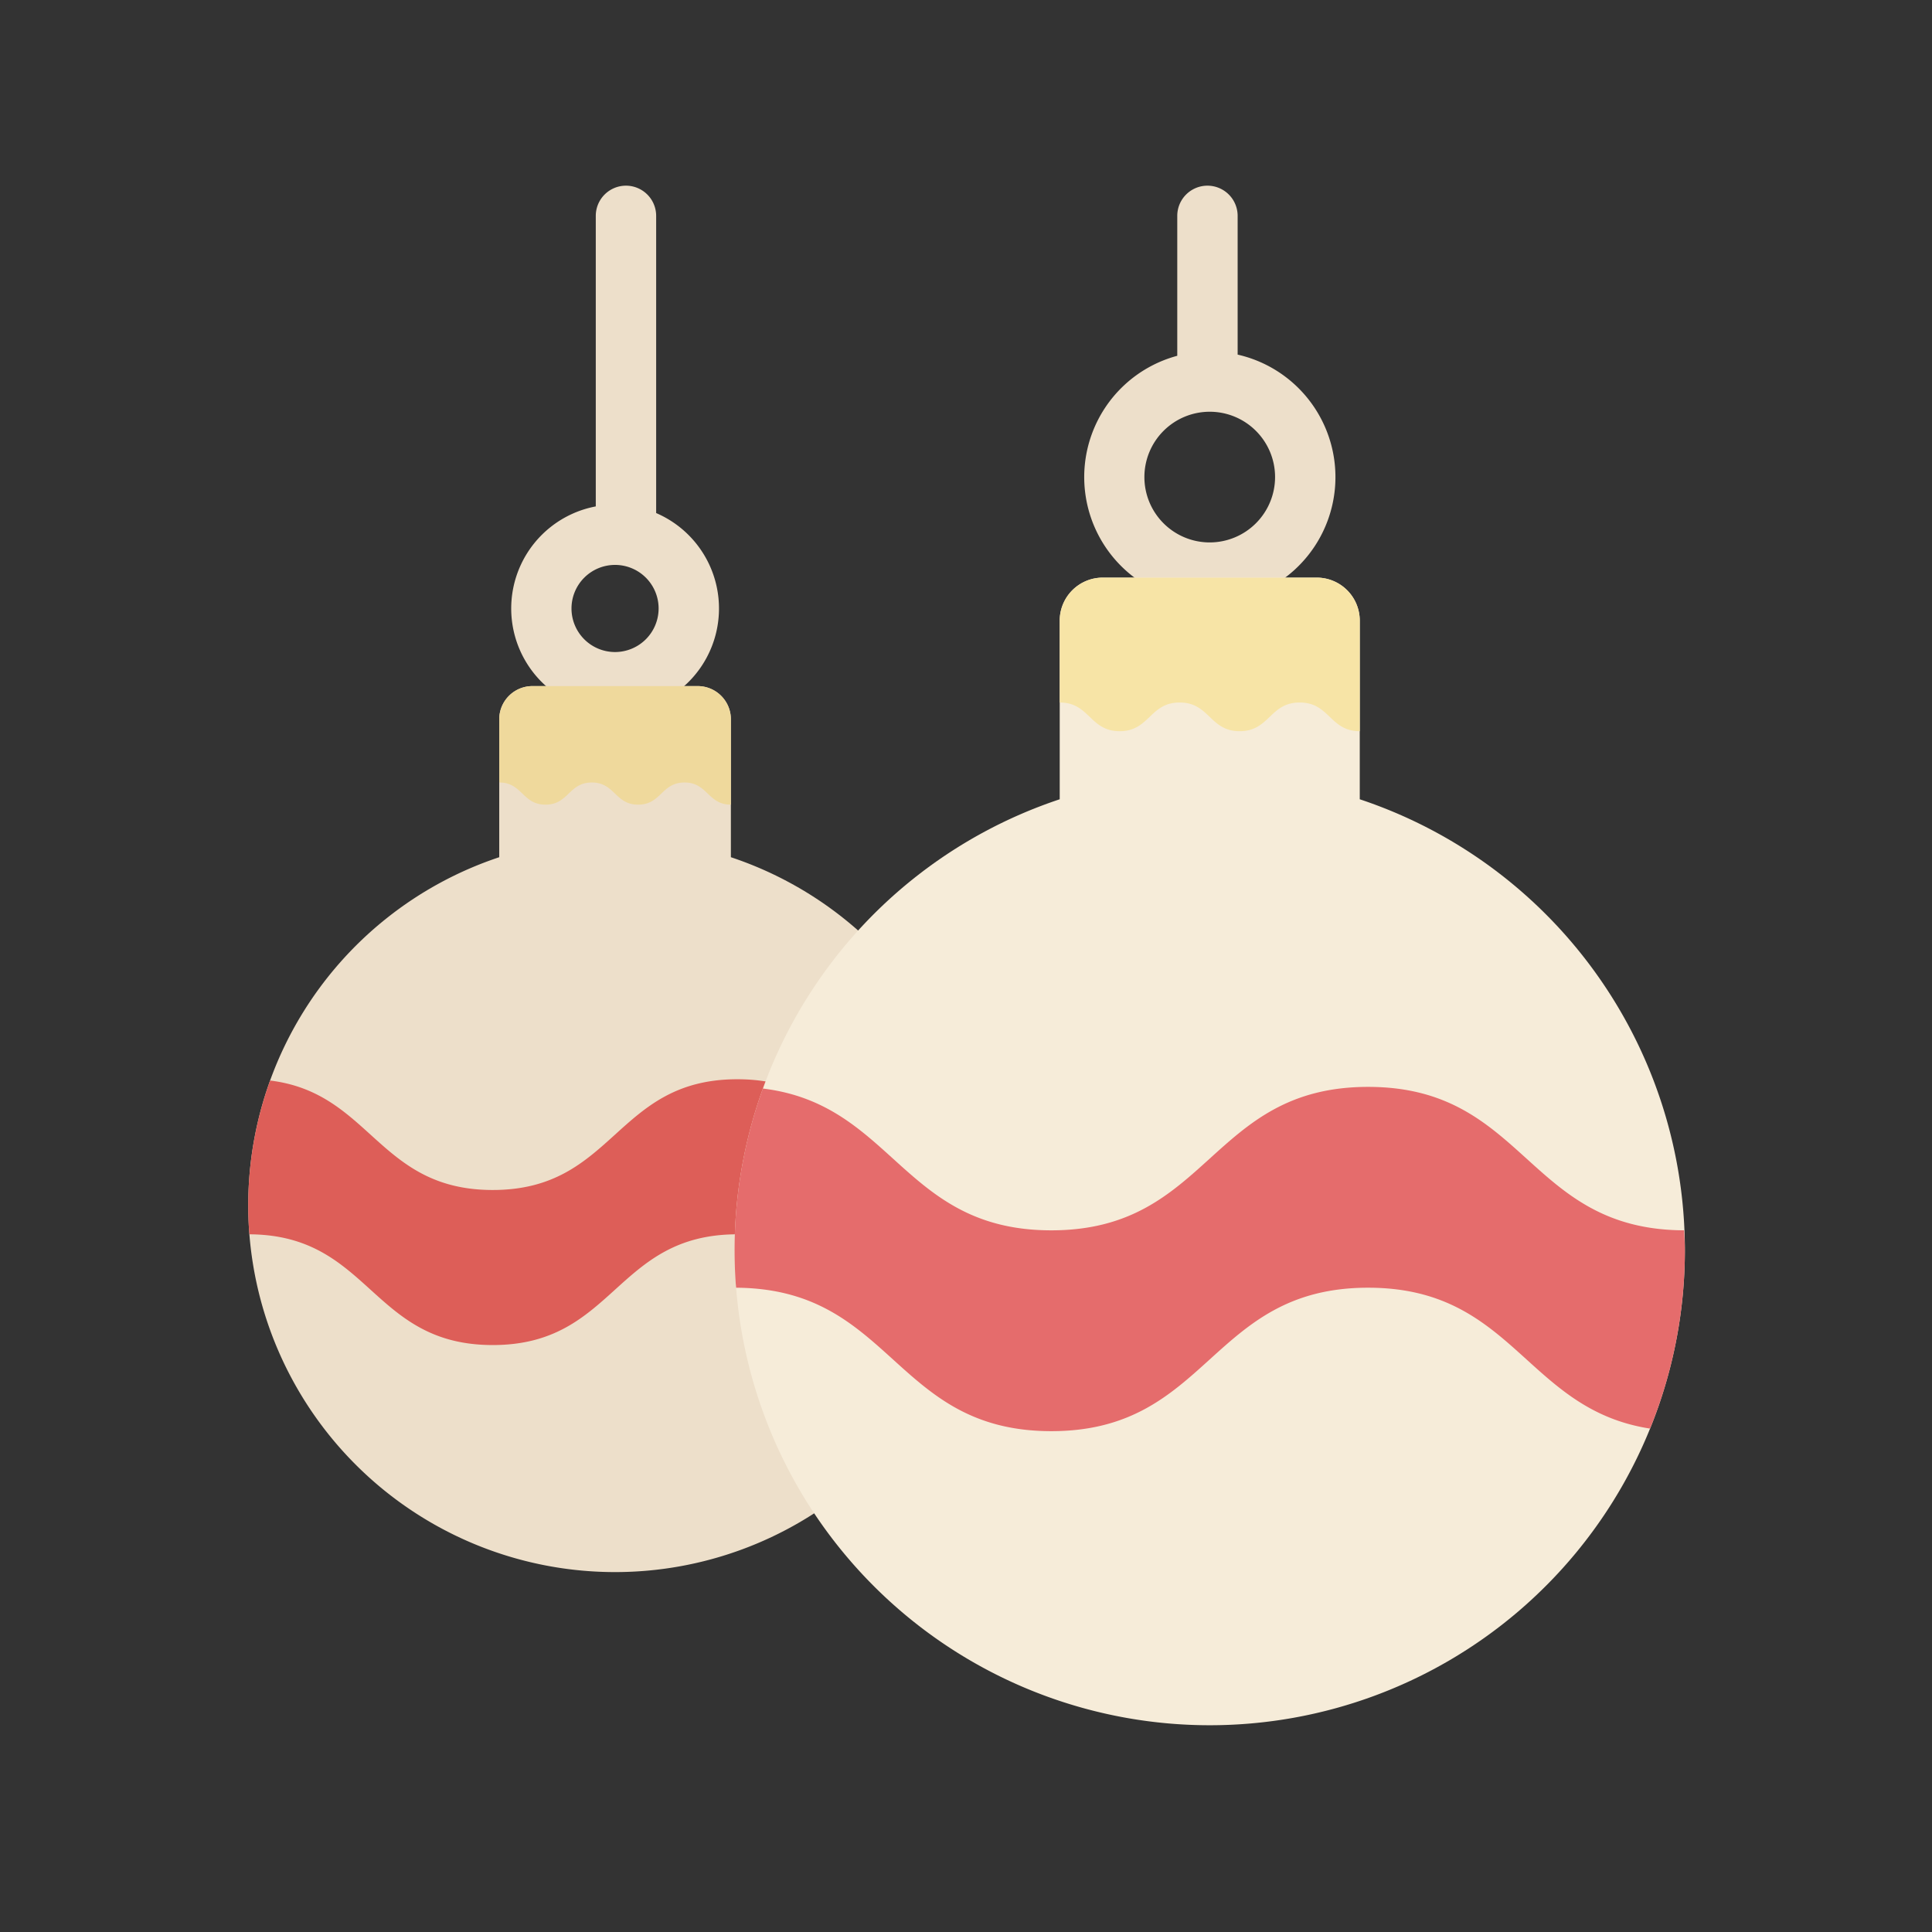 <?xml version="1.0" ?><svg data-name="Layer 1" id="Layer_1" viewBox="0 0 128 128" xmlns="http://www.w3.org/2000/svg"><rect x="0" y="0" width="128" height="128" fill="#333333" stroke="none"/><defs><style>.cls-1{fill:#eddfca;}.cls-2{fill:#efd99c;}.cls-3{fill:#dd5e58;}.cls-4{fill:#f6ecd9;}.cls-5{fill:#f7e4a6;}.cls-6{fill:#e56c6c;}</style></defs><title/><path class="cls-1" d="M43.472,33.991V14.302a2,2,0,0,0-4,0V33.551a6.883,6.883,0,1,0,4,.44ZM40.749,43.199a2.886,2.886,0,1,1,2.886-2.886A2.889,2.889,0,0,1,40.749,43.199Z"/><path class="cls-1" d="M81.997,23.494V14.302a2,2,0,1,0-4,0v9.27a8.322,8.322,0,1,0,4-.078ZM80.148,35.937a4.329,4.329,0,1,1,4.329-4.329A4.334,4.334,0,0,1,80.148,35.937Z"/><path class="cls-1" d="M48.423,56.793V47.656a2.201,2.201,0,0,0-2.201-2.201h-10.945a2.201,2.201,0,0,0-2.201,2.201v9.136a24.303,24.303,0,1,0,15.347,0Z"/><path class="cls-2" d="M42.279,53.31c1.536,0,1.536-1.467,3.072-1.467s1.536,1.467,3.072,1.467v-5.654a2.201,2.201,0,0,0-2.201-2.201h-10.945a2.201,2.201,0,0,0-2.201,2.201v4.187c1.533,0,1.533,1.467,3.067,1.467,1.534,0,1.534-1.467,3.067-1.467C40.744,51.843,40.744,53.31,42.279,53.31Z"/><path class="cls-3" d="M32.647,89.113c8.101,0,8.101-7.337,16.203-7.337,7.459,0,8.051,6.22,14.421,7.206l.013-.032,1.735-9.919c-.002-.064-.005-.128-.008-.192C56.953,78.812,56.936,71.503,48.849,71.503c-8.101,0-8.101,7.337-16.203,7.337-7.585,0-8.068-6.434-14.75-7.252a24.324,24.324,0,0,0-1.394,9.939c.006.084.022.165.028.249C24.546,81.828,24.575,89.113,32.647,89.113Z"/><path class="cls-4" d="M90.088,52.954V41.12a2.851,2.851,0,0,0-2.851-2.851h-14.177a2.851,2.851,0,0,0-2.851,2.851V52.954a31.479,31.479,0,1,0,19.879,0Z"/><path class="cls-5" d="M82.13,48.444c1.99,0,1.99-1.901,3.979-1.901s1.99,1.901,3.979,1.901V41.12a2.851,2.851,0,0,0-2.851-2.851h-14.177a2.851,2.851,0,0,0-2.851,2.851v5.423c1.986,0,1.986,1.901,3.972,1.901,1.986,0,1.986-1.901,3.973-1.901C80.142,46.543,80.142,48.444,82.13,48.444Z"/><path class="cls-6" d="M69.654,94.818c10.494,0,10.494-9.504,20.987-9.504,9.662,0,10.428,8.057,18.68,9.334A31.372,31.372,0,0,0,111.628,82.823c0-.442-.035-.874-.053-1.311-10.439-.033-10.459-9.503-20.934-9.503-10.494,0-10.494,9.504-20.987,9.504-9.828,0-10.45-8.338-19.112-9.395a31.516,31.516,0,0,0-1.8,12.875c.007.108.021.214.029.322C59.161,85.376,59.196,94.818,69.654,94.818Z"/></svg>
